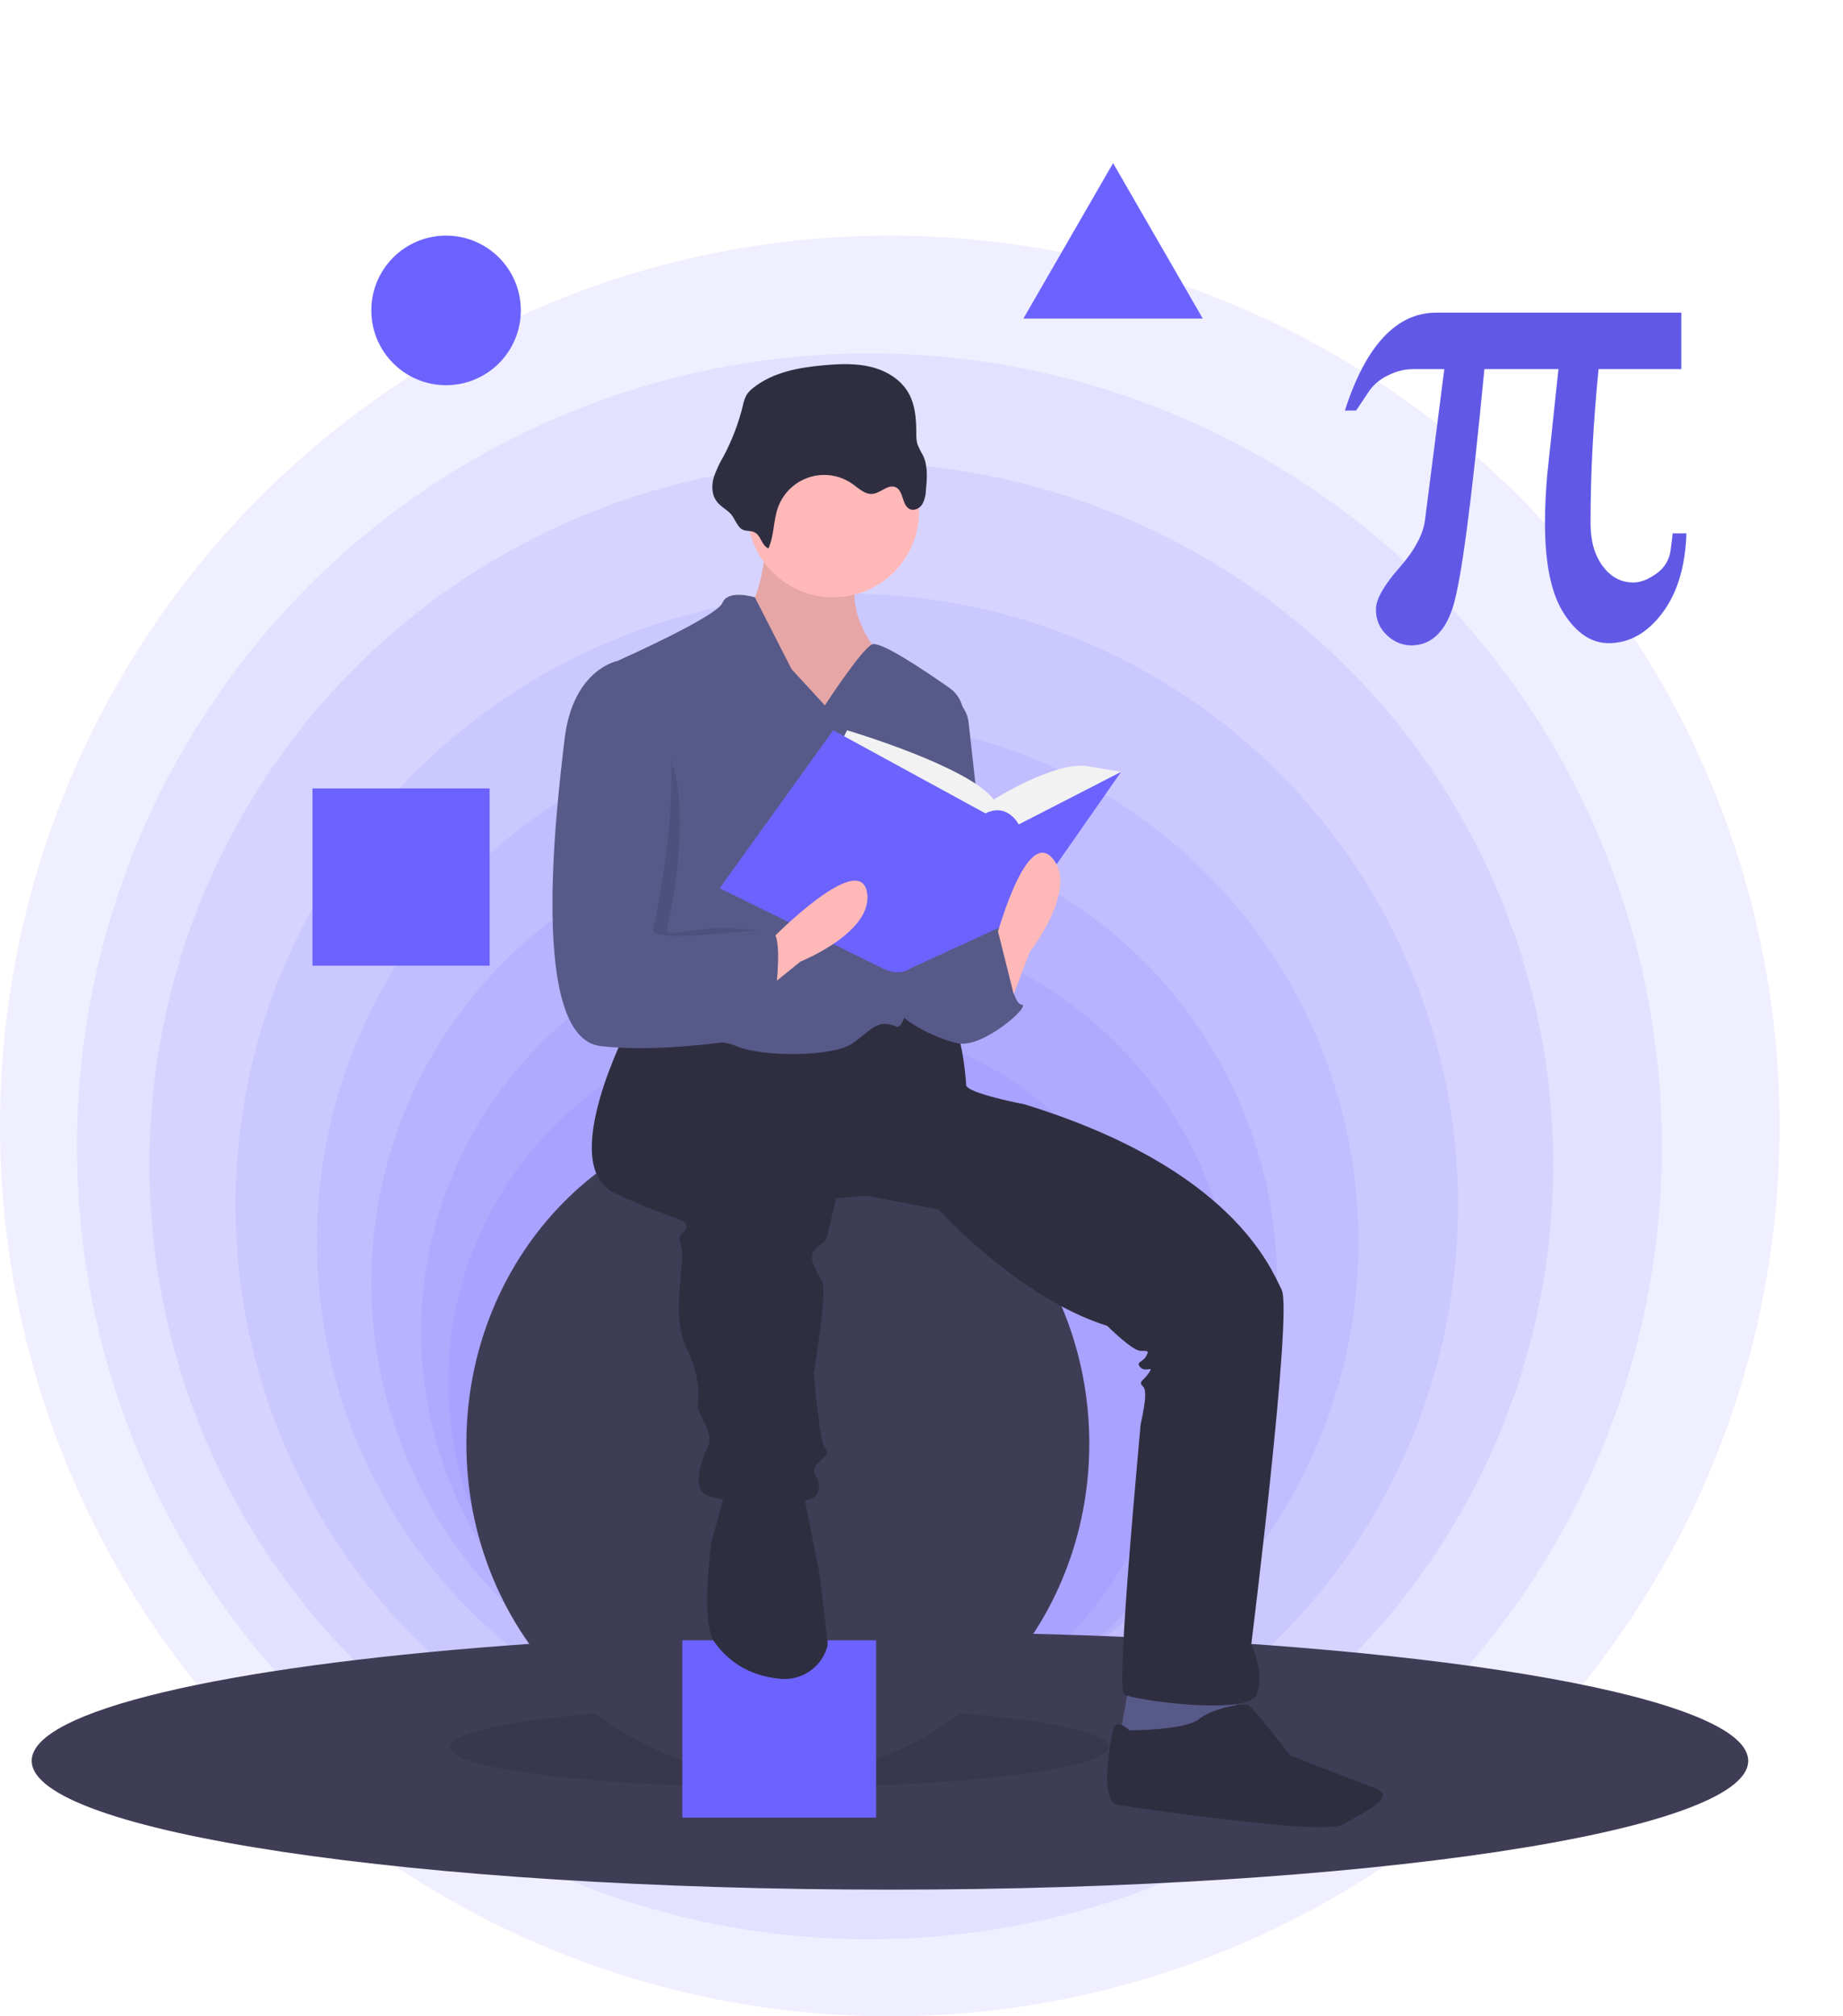 <svg width="407" height="445" viewBox="0 0 407 445" fill="none" xmlns="http://www.w3.org/2000/svg">
<circle cx="196.5" cy="248.5" r="196.5" fill="#6C63FF" fill-opacity="0.1"/>
<circle cx="192" cy="253" r="175" fill="#6C63FF" fill-opacity="0.1"/>
<circle cx="188" cy="257" r="155" fill="#6C63FF" fill-opacity="0.1"/>
<circle cx="187" cy="266" r="135" fill="#6C63FF" fill-opacity="0.1"/>
<circle cx="185" cy="274" r="115" fill="#6C63FF" fill-opacity="0.1"/>
<circle cx="182" cy="283" r="100" fill="#6C63FF" fill-opacity="0.1"/>
<circle cx="183" cy="294" r="90" fill="#6C63FF" fill-opacity="0.1"/>
<circle cx="179" cy="305" r="80" fill="#6C63FF" fill-opacity="0.1"/>
<g clip-path="url(#clip0_51_228)">
<path d="M386.068 388.614C386.068 404.315 301.212 417.044 196.534 417.044C91.856 417.044 7 404.315 7 388.614C7 377.499 49.535 367.869 111.525 363.198C137.087 361.266 165.97 360.184 196.534 360.184C209.098 360.184 221.375 360.367 233.248 360.716C320.355 363.284 386.068 374.796 386.068 388.614Z" fill="#3F3D56"/>
<path opacity="0.1" d="M172.078 394.422C212.26 394.422 244.834 390.453 244.834 385.557C244.834 380.661 212.26 376.692 172.078 376.692C131.896 376.692 99.321 380.661 99.321 385.557C99.321 390.453 131.896 394.422 172.078 394.422Z" fill="black"/>
<path d="M171.772 391.977C209.76 391.977 240.555 359.129 240.555 318.609C240.555 278.089 209.76 245.241 171.772 245.241C133.785 245.241 102.99 278.089 102.99 318.609C102.99 359.129 133.785 391.977 171.772 391.977Z" fill="#3F3D56"/>
<path d="M193.477 362.018H150.679V401.148H193.477V362.018Z" fill="#6C63FF"/>
<path d="M249.42 371.495L246.974 384.946L262.871 387.391L273.265 381.277L272.653 371.495H249.42Z" fill="#575A89"/>
<path d="M169.327 118.987C169.327 118.987 168.104 133.049 165.047 133.66C161.99 134.272 171.772 158.728 171.772 158.728H186.446L198.062 155.671L192.56 142.22C192.56 142.22 185.223 132.437 190.726 124.489C196.228 116.541 169.327 118.987 169.327 118.987Z" fill="#FFB8B8"/>
<path opacity="0.1" d="M169.327 118.987C169.327 118.987 168.104 133.049 165.047 133.66C161.99 134.272 171.772 158.728 171.772 158.728H186.446L198.062 155.671L192.56 142.22C192.56 142.22 185.223 132.437 190.726 124.489C196.228 116.541 169.327 118.987 169.327 118.987Z" fill="black"/>
<path d="M138.757 226.593C138.757 226.593 122.86 257.163 135.7 263.277C148.539 269.391 151.596 268.78 151.596 270.614C151.596 272.448 149.15 271.837 150.373 274.894C151.596 277.951 147.928 290.178 151.596 297.515C155.264 304.852 154.042 310.355 154.042 310.355C154.042 310.355 154.042 310.966 155.264 313.412C156.487 315.857 157.099 317.691 156.487 318.914C155.876 320.137 152.207 328.085 155.876 329.919C159.544 331.754 178.498 332.976 180.332 329.919C182.166 326.862 178.498 325.028 180.332 323.194C182.166 321.36 183.389 320.748 182.166 319.526C180.943 318.303 179.72 303.018 179.72 303.018C179.72 303.018 182.777 285.287 181.555 282.842C180.332 280.396 178.498 277.951 179.72 276.116C180.943 274.282 182.166 274.894 182.777 272.448C183.389 270.002 184.612 264.5 184.612 264.5L191.337 263.888L207.233 266.945C207.233 266.945 224.964 286.51 244.529 292.624C244.529 292.624 250.031 298.127 251.866 298.127C253.7 298.127 253.7 298.127 253.088 299.349C252.477 300.572 250.643 300.572 251.866 301.795C253.088 303.018 254.923 301.184 253.7 303.018C252.477 304.852 251.254 304.852 252.477 306.075C253.7 307.298 251.866 314.023 251.866 314.634C251.866 315.246 246.363 372.717 248.197 373.94C250.031 375.163 275.71 378.831 277.544 373.94C279.379 369.049 276.322 362.935 276.322 362.935C276.322 362.935 285.493 289.567 283.047 284.676C280.601 279.785 272.042 257.774 226.187 243.712C226.187 243.712 213.347 241.267 213.347 239.432C213.347 237.598 212.125 225.982 209.679 225.37C207.233 224.759 193.171 224.147 193.171 224.147L175.441 229.65L150.985 225.37L138.757 226.593Z" fill="#2F2E41"/>
<path d="M160.156 329.308L157.099 340.313C157.099 340.313 154.653 358.044 157.71 362.324C160.111 365.685 164.399 369.801 172.35 370.524C174.578 370.728 176.809 370.166 178.675 368.93C180.54 367.694 181.928 365.858 182.608 363.727C182.699 363.471 182.756 363.205 182.777 362.935C182.777 361.712 180.943 347.039 180.943 347.039L177.886 331.754L177.275 327.474L160.156 329.308Z" fill="#2F2E41"/>
<path d="M249.42 381.888C249.42 381.888 246.363 378.831 245.752 381.888C245.14 384.945 242.695 397.785 246.974 398.396C251.254 399.008 292.218 405.122 296.498 402.676C300.778 400.23 308.726 396.562 303.835 394.728C298.943 392.894 284.881 387.391 284.881 387.391C284.881 387.391 276.933 376.997 275.71 376.386C274.487 375.774 267.762 376.997 264.705 379.443C261.648 381.888 249.42 381.888 249.42 381.888Z" fill="#2F2E41"/>
<path d="M184 131.826C194.468 131.826 202.954 123.34 202.954 112.873C202.954 102.405 194.468 93.919 184 93.919C173.533 93.919 165.047 102.405 165.047 112.873C165.047 123.34 173.533 131.826 184 131.826Z" fill="#FFB8B8"/>
<path d="M182.166 155.671L174.829 147.722L166.697 131.826C166.697 131.826 160.767 129.992 159.544 133.049C158.321 136.106 136.311 145.888 136.311 145.888C136.311 145.888 141.814 197.246 139.368 202.137C136.922 207.028 132.643 226.593 136.311 228.427C139.979 230.261 157.099 228.427 162.601 230.873C168.104 233.318 184 233.318 188.28 230.261C192.56 227.204 193.783 224.759 198.062 226.593C201.706 228.154 210.224 174.77 212.676 158.861C212.882 157.525 212.711 156.158 212.181 154.914C211.65 153.671 210.782 152.6 209.675 151.824C204.189 147.976 194.309 141.345 192.56 142.22C190.114 143.443 182.166 155.671 182.166 155.671Z" fill="#575A89"/>
<path d="M208.456 153.225C209.892 153.584 211.183 154.374 212.157 155.488C213.131 156.602 213.741 157.988 213.904 159.459L218.85 203.971C218.85 203.971 206.622 230.261 200.508 212.531C194.394 194.8 208.456 153.225 208.456 153.225Z" fill="#575A89"/>
<path d="M207.233 208.251L220.684 204.583C220.684 204.583 223.13 221.702 225.575 221.702C228.021 221.702 217.016 231.484 211.513 230.261C206.011 229.039 198.062 224.759 197.451 221.702C196.84 218.645 202.954 205.805 202.954 205.805L207.233 208.251Z" fill="#575A89"/>
<path d="M169.692 121.049C170.981 118.207 170.757 114.892 171.823 111.959C172.393 110.389 173.319 108.972 174.528 107.818C175.737 106.665 177.196 105.807 178.792 105.311C180.387 104.815 182.076 104.694 183.726 104.959C185.375 105.223 186.942 105.865 188.302 106.835C189.673 107.813 191.047 109.186 192.72 108.999C194.521 108.798 196.128 106.788 197.785 107.525C199.621 108.341 199.125 111.632 200.985 112.392C201.964 112.792 203.121 112.176 203.685 111.281C204.179 110.342 204.448 109.3 204.472 108.239C204.728 105.631 204.96 102.872 203.829 100.508C203.354 99.707 202.939 98.871 202.589 98.007C202.391 97.201 202.312 96.37 202.353 95.541C202.343 92.476 202.119 89.279 200.577 86.63C198.865 83.691 195.701 81.812 192.4 80.992C189.1 80.171 185.641 80.297 182.252 80.584C176.65 81.058 170.807 82.075 166.394 85.558C165.794 85.996 165.277 86.539 164.869 87.159C164.482 87.897 164.208 88.689 164.057 89.508C163.103 93.394 161.672 97.148 159.797 100.683C158.895 102.182 158.158 103.773 157.599 105.431C157.131 107.115 157.162 109.034 158.142 110.481C158.94 111.66 160.215 112.288 161.217 113.251C162.21 114.206 162.675 116.042 163.774 116.765C164.734 117.396 165.884 116.95 166.864 117.619C168.121 118.478 168.212 120.361 169.692 121.049Z" fill="#2F2E41"/>
<path d="M185.223 164.842L187.057 161.173C187.057 161.173 213.959 169.121 219.461 176.458C219.461 176.458 232.912 167.899 240.249 169.121L247.586 170.344L224.964 190.52L196.228 188.075L185.223 164.842Z" fill="#F2F2F2"/>
<path d="M184 161.173L158.933 196.023L195.005 213.754C195.005 213.754 198.378 215.588 200.971 213.754L224.964 202.748L247.586 170.344L224.964 181.961C224.964 181.961 222.518 177.07 217.627 179.515L184 161.173Z" fill="#6C63FF"/>
<path d="M222.518 222.925L227.41 210.085C227.41 210.085 238.415 196.023 232.301 189.298C226.187 182.572 219.461 208.862 219.461 208.862L222.518 222.925Z" fill="#FFB8B8"/>
<path d="M166.085 220.876L176.758 212.223C176.758 212.223 193.333 205.58 191.418 196.695C189.503 187.81 170.496 207.178 170.496 207.178L166.085 220.876Z" fill="#FFB8B8"/>
<path opacity="0.1" d="M139.674 159.033H139.062C139.062 159.033 129.586 147.722 127.751 163.007C125.917 178.292 119.803 229.039 135.7 230.873C151.596 232.707 162.907 223.23 162.907 223.23C162.907 223.23 174.524 205.5 170.244 205.5C168.173 205.5 162.541 204.57 157.404 204.888C151.925 205.228 147.001 206.772 147.316 205.194C147.928 202.137 156.793 163.313 139.674 159.033Z" fill="black"/>
<path d="M138.757 147.111L136.311 145.888C136.311 145.888 126.529 147.722 124.694 163.007C122.86 178.292 116.746 229.039 132.643 230.873C148.539 232.707 169.938 228.427 169.938 228.427C169.938 228.427 174.218 205.194 169.938 205.194C165.658 205.194 143.648 208.251 144.259 205.194C144.871 202.137 155.876 151.391 138.757 147.111Z" fill="#575A89"/>
<path d="M213.653 215.894L220.395 205.561L224.658 222.619L213.653 227.51V215.894Z" fill="#575A89"/>
<path d="M98.508 85.016C107.625 85.016 115.016 77.625 115.016 68.508C115.016 59.391 107.625 52 98.508 52C89.391 52 82 59.391 82 68.508C82 77.625 89.391 85.016 98.508 85.016Z" fill="#6C63FF"/>
<path d="M108.13 174H69V213.13H108.13V174Z" fill="#6C63FF"/>
<path d="M245.808 36L255.712 53.154L265.615 70.308H245.808H226L235.903 53.154L245.808 36Z" fill="#6C63FF"/>
<path d="M372.422 117.723C372.185 125.042 370.403 130.908 367.075 135.321C363.746 139.735 359.792 141.943 355.213 141.943C351.482 141.943 348.213 139.783 345.404 135.463C342.595 131.143 341.19 124.498 341.191 115.528C341.191 113.545 341.238 111.656 341.332 109.862C341.426 108.068 341.544 106.369 341.686 104.763L344.165 81.464H327.806C324.973 110.924 322.648 128.452 320.83 134.047C319.012 139.641 315.932 142.439 311.589 142.439C309.628 142.39 307.758 141.607 306.348 140.243C305.531 139.519 304.885 138.623 304.456 137.618C304.027 136.614 303.827 135.527 303.869 134.436C303.869 132.265 305.581 129.232 309.004 125.336C312.426 121.441 314.327 117.888 314.705 114.678L318.954 81.464H312.085C310.148 81.476 308.242 81.949 306.525 82.845C304.945 83.571 303.57 84.678 302.524 86.067L299.479 90.6H297C299.313 83.424 302.157 78.03 305.534 74.418C308.909 70.806 312.792 69 317.183 69H371.289V81.464H353.017C352.451 87.129 352.014 92.795 351.707 98.46C351.4 104.126 351.246 109.815 351.247 115.528C351.247 119.399 352.144 122.539 353.938 124.947C355.732 127.354 357.974 128.558 360.666 128.558C362.318 128.558 364.053 127.885 365.871 126.54C366.734 125.934 367.456 125.149 367.988 124.239C368.52 123.328 368.849 122.313 368.952 121.264C369.093 120.226 369.199 119.412 369.27 118.821C369.341 118.231 369.376 117.865 369.377 117.723L372.422 117.723Z" fill="#6C63FF"/>
<path opacity="0.1" d="M372.422 117.723C372.185 125.042 370.403 130.908 367.075 135.321C363.746 139.735 359.792 141.943 355.213 141.943C351.482 141.943 348.213 139.783 345.404 135.463C342.595 131.143 341.19 124.498 341.191 115.528C341.191 113.545 341.238 111.656 341.332 109.862C341.426 108.068 341.544 106.369 341.686 104.763L344.165 81.464H327.806C324.973 110.924 322.648 128.452 320.83 134.047C319.012 139.641 315.932 142.439 311.589 142.439C309.628 142.39 307.758 141.607 306.348 140.243C305.531 139.519 304.885 138.623 304.456 137.618C304.027 136.614 303.827 135.527 303.869 134.436C303.869 132.265 305.581 129.232 309.004 125.336C312.426 121.441 314.327 117.888 314.705 114.678L318.954 81.464H312.085C310.148 81.476 308.242 81.949 306.525 82.845C304.945 83.571 303.57 84.678 302.524 86.067L299.479 90.6H297C299.313 83.424 302.157 78.03 305.534 74.418C308.909 70.806 312.792 69 317.183 69H371.289V81.464H353.017C352.451 87.129 352.014 92.795 351.707 98.46C351.4 104.126 351.246 109.815 351.247 115.528C351.247 119.399 352.144 122.539 353.938 124.947C355.732 127.354 357.974 128.558 360.666 128.558C362.318 128.558 364.053 127.885 365.871 126.54C366.734 125.934 367.456 125.149 367.988 124.239C368.52 123.328 368.849 122.313 368.952 121.264C369.093 120.226 369.199 119.412 369.27 118.821C369.341 118.231 369.376 117.865 369.377 117.723L372.422 117.723Z" fill="black"/>
</g>
<defs>
<clipPath id="clip0_51_228">
<rect width="400" height="417.044" fill="white" transform="translate(7)"/>
</clipPath>
</defs>
</svg>
